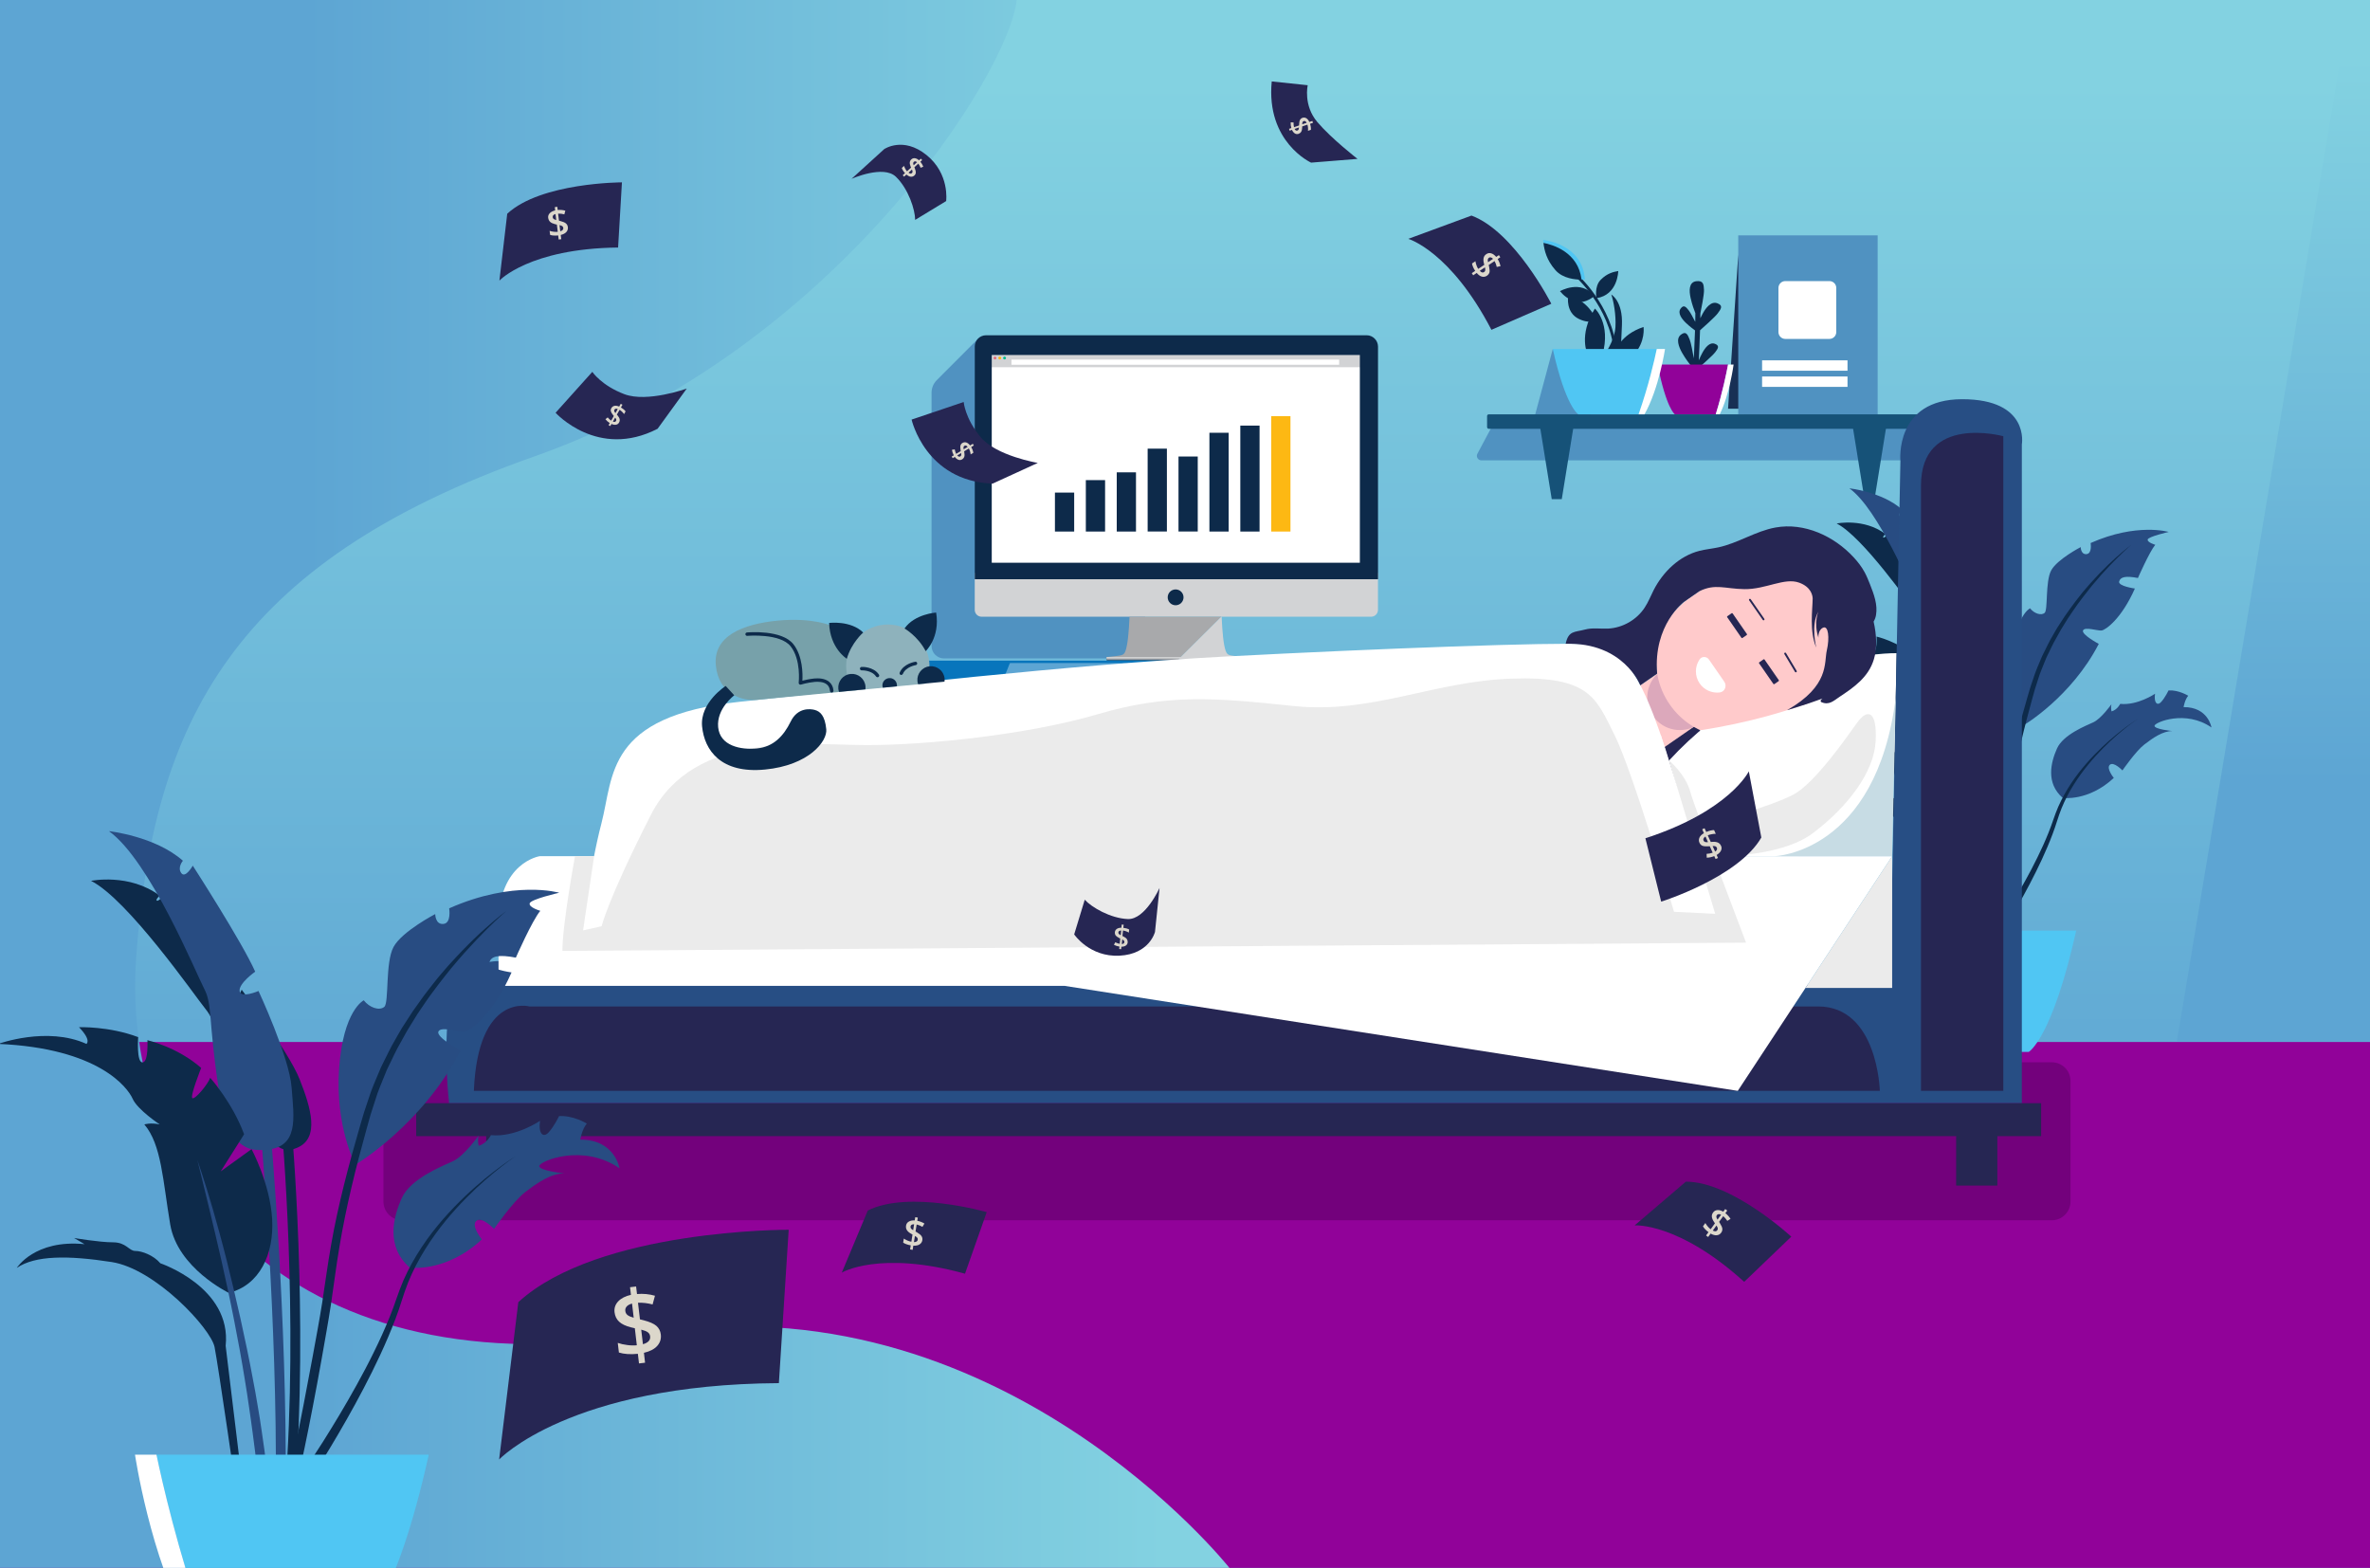 <?xml version="1.0" encoding="iso-8859-1"?>
<!-- Generator: Adobe Illustrator 26.0.3, SVG Export Plug-In . SVG Version: 6.00 Build 0)  -->
<!DOCTYPE svg PUBLIC "-//W3C//DTD SVG 1.1//EN" "http://www.w3.org/Graphics/SVG/1.1/DTD/svg11.dtd">
<svg version="1.1" xmlns:x="http://ns.adobe.com/Extensibility/1.0/" xmlns:i="http://ns.adobe.com/AdobeIllustrator/10.0/" xmlns:graph="http://ns.adobe.com/Graphs/1.0/"
	 xmlns="http://www.w3.org/2000/svg" xmlns:xlink="http://www.w3.org/1999/xlink" x="0px" y="0px" viewBox="0 0 5000 3307.7"
	 style="enable-background:new 0 0 5000 3307.7;" xml:space="preserve">
<rect x="0" y="0" width="5000" height="3307.7" fill="#808080" stroke="none"/>
<style type="text/css">
	.st0{fill:url(#SVGID_1_);}
	.st1{fill:#910299;}
	.st2{fill:url(#SVGID_00000161616747819849904490000001073719267802507197_);}
	.st3{fill:#5092C1;}
	.st4{fill:#FFFFFF;}
	.st5{fill:#D2D3D5;}
	.st6{fill:#E0707E;}
	.st7{fill:#FDB813;}
	.st8{fill:#03BC8F;}
	.st9{fill:#0D2A4A;}
	.st10{fill:#A8A9AB;}
	.st11{fill:#5DA5D3;}
	.st12{fill:#0875BC;}
	.st13{fill:#183055;}
	.st14{fill:#50C6F3;}
	.st15{fill:#165278;}
	.st16{fill:url(#SVGID_00000024680174820735946080000015880738573807156381_);}
	.st17{fill:#284C82;}
	.st18{clip-path:url(#SVGID_00000134964443030274745180000006001133520030804395_);}
	.st19{fill:#FFCACB;}
	.st20{fill:#262653;}
	.st21{fill:#DCA8BB;}
	.st22{fill:#73017C;}
	.st23{fill:#ECB47E;}
	.st24{fill:#274E84;}
	.st25{fill:#EBEBEB;}
	.st26{fill:#C7DCE4;}
	.st27{fill:#77A1AA;}
	.st28{fill:#8EB2BC;}
	.st29{fill:#DCD7CB;}
</style>
<g id="Background">
	<linearGradient id="SVGID_1_" gradientUnits="userSpaceOnUse" x1="2498.226" y1="3307.677" x2="2498.226" y2="-9.094947e-13">
		<stop  offset="0.249" style="stop-color:#5DA5D3"/>
		<stop  offset="0.948" style="stop-color:#83D2E1"/>
	</linearGradient>
	<rect x="-3.5" class="st0" width="5003.5" height="3307.7"/>
</g>
<g id="soft_shapes">
	<rect x="-3.5" y="2198.2" class="st1" width="5003.5" height="1109.5"/>
	
		<linearGradient id="SVGID_00000010272898079268947470000017606389550974337466_" gradientUnits="userSpaceOnUse" x1="-3.547" y1="1653.839" x2="2593.746" y2="1653.839">
		<stop  offset="0.249" style="stop-color:#5DA5D3"/>
		<stop  offset="0.948" style="stop-color:#83D2E1"/>
	</linearGradient>
	<path style="fill:url(#SVGID_00000010272898079268947470000017606389550974337466_);" d="M2593.7,3307.7
		c0,0-488-616.4-1224.8-493.2c-736.8,123.2-1117.7-308-1081.4-798.2s203.2-829.2,839.1-1053.1S2129.8,151,2144.9,0H-3.5v3307.7
		H2593.7z"/>
</g>
<g id="Room">
	<g>
		<path class="st3" d="M2066.4,711.7l-90.1,90.3c-7,7-11,16.5-11,26.5v534.3c0,14.5,11.8,26.3,26.3,26.3H2416V730.9L2066.4,711.7z"
			/>
		<rect x="2077.7" y="733.2" class="st4" width="810.3" height="467.5"/>
		<g>
			<rect x="2085.2" y="742.5" class="st5" width="789.7" height="32.2"/>
			<g>
				<circle class="st6" cx="2099.1" cy="755.3" r="3"/>
				<circle class="st7" cx="2109.2" cy="755.3" r="3"/>
				<circle class="st8" cx="2119.3" cy="755.3" r="3"/>
			</g>
			<rect x="2133.9" y="758.6" class="st4" width="691.3" height="10.9"/>
		</g>
		<g>
			<path class="st5" d="M2892.6,1301.1h-821.7c-8,0-14.5-6.5-14.5-14.5v-78h850.7v78C2907.1,1294.6,2900.6,1301.1,2892.6,1301.1z"/>
			<rect x="2334.7" y="1390.2" class="st9" width="291" height="3"/>
			<path class="st10" d="M2474.6,1301.1H2383c0,0-1.5,40.5-5.6,60.7c-4.1,20.2-6.7,20.2-21.4,22.1s-21.4,2.2-21.4,2.2v5.6h139.9
				h10.8l91.3-90.7H2474.6z"/>
			<path class="st5" d="M2625.7,1386.1c0,0-6.7-0.4-21.4-2.2c-14.6-1.9-17.2-1.9-21.4-22.1c-4.1-20.2-5.6-60.7-5.6-60.7h-0.7
				l-91.3,90.7h140.3V1386.1z"/>
			<rect x="2334.7" y="1386.1" class="st5" width="276.5" height="3"/>
			<path class="st9" d="M2883.3,707.3h-803c-13.2,0-23.8,10.7-23.8,23.8V1222h850.7V731.2C2907.1,718,2896.4,707.3,2883.3,707.3z
				 M2868.9,1187.2h-776.6V748.9h776.6V1187.2z"/>
			<circle class="st9" cx="2480.2" cy="1260.2" r="16.7"/>
		</g>
	</g>
	<g>
		<g>
			<path class="st11" d="M3009.3,1396.3h-877.7c-18.9,50.7-67.3,155-167.8,241.2c-138.4,118.6-187.8,186.2-106.2,456.3h1151.7
				c72.8,0,131.8-59,131.8-131.8v-433.8C3141.1,1455.3,3082.1,1396.3,3009.3,1396.3z"/>
		</g>
		<g>
			<path class="st12" d="M1963.9,1637.5c100.5-86.2,148.9-190.5,167.8-241.2h-309c-72.8,0-131.8,59-131.8,131.8V1962
				c0,72.8,59,131.8,131.8,131.8h34.9C1776.1,1823.7,1825.5,1756.1,1963.9,1637.5z"/>
		</g>
		<g>
			<path class="st12" d="M2999.8,2096.3H1832.2c-79.3,0-143.9-64.5-143.9-143.9v-414.7c0-79.3,64.5-143.9,143.9-143.9h1167.5
				c79.3,0,143.9,64.5,143.9,143.9v414.7C3143.6,2031.7,3079.1,2096.3,2999.8,2096.3z M1832.2,1398.8
				c-76.6,0-138.9,62.3-138.9,138.9v414.7c0,76.6,62.3,138.9,138.9,138.9h1167.5c76.6,0,138.9-62.3,138.9-138.9v-414.7
				c0-76.6-62.3-138.9-138.9-138.9H1832.2z"/>
		</g>
	</g>
	<g>
		<polygon class="st13" points="3667.2,537.6 3645.7,862.2 3683.1,862.2 		"/>
		<polygon class="st3" points="3667.2,874.1 3667.2,496.5 3961.3,496.5 3961.3,879.4 		"/>
		<path class="st9" d="M3617.9,725.3c-11.1-4.2-20.5,8.2-26.4,19c-3.3,6-5.8,11.6-7.6,16c0.8-16,2-40.8,2.7-63.5
			c6.5-5.7,31.8-28.2,37.3-35.7c6.3-8.6,12.5-16.3-0.8-21.3c-13.3-5-24.5,9.8-31.4,22.7c-1.7,3.1-3.1,6-4.5,8.9
			c0.1-3.7,0.1-7.2,0.1-10.4c1.6-7.6,8.2-40.2,7.6-49.5c-0.6-10.6-0.7-20.3-16.5-18.2c-15.7,2.1-15,20.4-11.8,35
			c3.2,14.6,7.7,26.2,9.8,31.6c0.1,0.2,0.2,0.4,0.3,0.6c0,5.3,0,11.5-0.2,18.5c-4.8-9.4-10.6-20.1-13.5-23.8
			c-5.6-7-10.5-13.7-17.4-4.1c-6.9,9.6,2.6,22,11.5,30.4c7.7,7.3,14.8,12.6,18.9,15.6c-0.7,20.7-1.7,43.2-2.5,59
			c-2.4-13.4-6.1-33.1-8.7-39.5c-4-9.9-7.3-19.2-18.5-10.6c-11.3,8.6-4.6,25.9,2.6,38.6c7.3,12.7,14.6,22,17.9,26.3
			c1.6,2.1,3.9,2.9,5.8,2.6c-0.1,1.9-0.2,2.9-0.2,3c-0.2,2.9,2.1,5.4,5,5.6c0.1,0,0.2,0,0.3,0c2.8,0,5.1-2.2,5.3-5
			c0-0.3,0.1-1,0.1-2.1c0.8,0.2,1.8,0,2.7-0.8c0,0,27.3-23.8,32.7-31S3629,729.4,3617.9,725.3z"/>
		<path class="st1" d="M3497,769c18.6,93.6,36.5,105.1,36.5,105.1h86.2c14.5-46.8,22.8-87.8,26-105.1H3497z"/>
		<path class="st4" d="M3645.7,769c-3.2,17.3-11.5,58.3-26,105.1h8.4c21-41.8,29.3-105.1,29.3-105.1H3645.7z"/>
		<path class="st9" d="M3408.1,741.5c0,0,9.1-35,59.3-51.7c0,0,4.6,31.2-20.5,58.5h-38.8V741.5z"/>
		<path class="st9" d="M3349.6,748.3c0,0-20.5-41,15.2-97.3c0,0,34.2,31.2,16,97.3H3349.6z"/>
		<path class="st9" d="M3390.6,739.2c0,0,16-24.3,17.5-49.4s-3.8-54-8.7-68.4c0,0,24.7,13.7,22.4,64.6c-2.3,50.9-2.3,50.9-2.3,50.9
			L3390.6,739.2z"/>
		<g>
			<path class="st9" d="M3408.1,744.5c-1.5,0-2.9-1.2-3-2.7c-9.6-96.5-82.6-159.2-83.3-159.9c-1.3-1.1-1.4-3-0.4-4.3
				c1.1-1.3,3-1.4,4.3-0.4c0.8,0.6,75.5,65,85.4,163.9c0.2,1.7-1.1,3.2-2.7,3.3C3408.3,744.5,3408.2,744.5,3408.1,744.5z"/>
		</g>
		<g>
			<path class="st14" d="M3336.6,589.9c4.4,0,7.1-0.3,7.1-0.3c-5.3-76.1-88.2-83.5-88.2-83.5c0.2,2,0.4,4.2,0.7,6.4
				C3275.9,516.2,3329.7,531.8,3336.6,589.9z"/>
			<path class="st9" d="M3336.6,589.9c-6.9-58.1-60.6-73.7-80.4-77.5c1.9,15.9,6.5,36.1,25.2,57.4
				C3297.1,587.9,3323.9,590,3336.6,589.9z"/>
		</g>
		<path class="st9" d="M3414,571.8c0,0-0.4,50.4-46,57.3c0,0-4.8-24.6,8.8-38.6S3404,573.5,3414,571.8z"/>
		<path class="st9" d="M3291.1,614.3c0,0,43.5-25.5,72.8,10c0,0-18.6,16.8-37.6,12.3C3307.2,632.1,3297.7,622,3291.1,614.3z"/>
		<path class="st9" d="M3366.2,671.3c0,0-18-41.2-57.9-45.5c0,0-5.5,33.9,23,47.2C3359.8,686.3,3366.2,671.3,3366.2,671.3z"/>
		<polygon class="st3" points="3275.9,736.3 3237,881.2 3361.6,889.4 3313,777 		"/>
		<path class="st3" d="M3153.1,889.4l-36.2,67.8c-3.4,6.3,1.2,14,8.4,14h913.2c3.1,0,6-1.5,7.8-4.1l54.1-77.7H3153.1z"/>
		<path class="st15" d="M4096.8,904.6h-955.9c-2,0-3.6-1.6-3.6-3.6v-23.3c0-2,1.6-3.6,3.6-3.6h955.9c2,0,3.6,1.6,3.6,3.6V901
			C4100.4,903,4098.8,904.6,4096.8,904.6z"/>
		<polygon class="st15" points="3247.2,889.4 3273.7,1053 3294.9,1053 3321.4,889.4 		"/>
		<polygon class="st15" points="3907,889.4 3933.5,1053 3954.7,1053 3981.2,889.4 		"/>
		<path class="st14" d="M3275.9,736.3c27.4,122.8,53.9,137.8,53.9,137.8H3457c21.3-61.3,33.6-115.1,38.3-137.8H3275.9z"/>
		<path class="st4" d="M3495.3,736.3c-4.7,22.7-17,76.5-38.3,137.8h12.4c30.9-54.8,43.3-137.8,43.3-137.8H3495.3z"/>
		<path class="st4" d="M3859.6,715h-93.2c-7.9,0-14.4-6.5-14.4-14.4v-93.2c0-7.9,6.5-14.4,14.4-14.4h93.2c7.9,0,14.4,6.5,14.4,14.4
			v93.2C3874,708.5,3867.5,715,3859.6,715z"/>
		<rect x="3717.5" y="760.2" class="st4" width="180.2" height="21.9"/>
		<rect x="3717.5" y="794.3" class="st4" width="180.2" height="21.9"/>
	</g>
	
		<linearGradient id="SVGID_00000116947675255201916280000016979949331074302386_" gradientUnits="userSpaceOnUse" x1="4796.269" y1="2197.411" x2="4796.269" y2="8.265">
		<stop  offset="0.249" style="stop-color:#5DA5D3"/>
		<stop  offset="0.948" style="stop-color:#83D2E1"/>
	</linearGradient>
	<polygon style="fill:url(#SVGID_00000116947675255201916280000016979949331074302386_);" points="4956.9,8.3 4592.5,2197.4 
		5000,2197.4 5000,8.3 	"/>
	<g>
		<g>
			<g>
				<path class="st9" d="M4179.6,2019.5l-14.7-1.2c20.8-261.5-4.9-545.8-5.1-548.6l14.7-1.4
					C4174.7,1471.2,4200.6,1756.7,4179.6,2019.5z"/>
			</g>
			<g>
				<path class="st9" d="M4182.9,1504c-14.9,6.1-35.9,13.4-76.8-75.3c-40.9-88.7-44.6-113.4-60.3-132.8
					c-15.7-19.4-115.6-163.4-171-191.5c0,0,57.5-11.8,102.7,22.1c0,0-7,6.6-3.9,7.6c1.9,0.6,6.4-4.1,6.4-4.1s81.6,86.6,108.9,124.1
					c0,0-11,22-6.5,32.7c4.5,10.7,17.9-19.6,17.9-19.6s69.9,91.7,86.7,134C4203.6,1443.8,4217.6,1489.8,4182.9,1504z"/>
			</g>
			<g>
				<path class="st17" d="M4351.6,1683.3c0,0,53.9,8.1,107.9-42.1c0,0-16.5-20.2-8.4-27.7c8.2-7.5,26.6,11.9,26.6,11.9
					s28.1-40.8,46.2-54.7s39-28.6,59.3-28.4c0,0-38.5-3.8-37.8-11.2c0.7-7.3,65.5-34.3,120.1,3.6c0,0-6.8-43.3-58.8-42.9
					c0,0,2.5-15.5,9.8-24c0,0-20.1-12.5-41.5-11.2c0,0-7,14.7-15.4,24.1c-8.3,9.4-16,2.1-13.1-17.1c0,0-36.8,25.1-73.5,21.4
					c0,0-5.9,12.4-18.2,15.8c0,0-2.1-6.7-0.4-14.9c0,0-21.5,30.3-38,37.9c-16.5,7.6-63.7,26.1-76.8,55.4
					C4326.6,1608.5,4315.8,1651.9,4351.6,1683.3z"/>
			</g>
			<g>
				<path class="st9" d="M4510.4,1516.4c0,0-8.3,5.1-22,15.1c-13.7,10-32.9,25.1-54.1,45.2c-21.1,20.1-44.5,45.3-64.8,75.9
					c-10.1,15.3-19.5,31.9-27.3,49.6c-7.8,17.8-13,36.6-20.4,54.4c-7.1,17.8-15.1,35.4-23.5,52.4c-8.3,17.1-17.1,33.6-25.9,49.5
					c-17.5,31.7-35.1,60.7-50.6,85.2c-15.5,24.5-29,44.6-38.5,58.6c-9.6,13.9-15.1,21.8-15.1,21.8l13.1,9.2c0,0,5.4-8.1,14.8-22.4
					c9.3-14.3,22.4-34.8,37.5-59.9c15-25,32.1-54.6,49-87c16.9-32.4,33.9-67.5,47.7-104.3c7.1-18.2,11.9-37.1,19-54.5
					c7.1-17.5,15.8-34,25.4-49.3c19.1-30.7,41.4-56.4,61.7-77.1c20.4-20.7,39.1-36.2,52.4-46.7
					C4502.3,1521.7,4510.4,1516.4,4510.4,1516.4z"/>
			</g>
			<g>
				<path class="st17" d="M4270.4,1529.3c0,0,99.6-59,157.4-170.9c0,0-36.9-19.7-33.2-28.3c3.7-8.6,30.7,1.2,39.3,0
					c8.6-1.2,41.8-24.6,70.1-88.5c0,0-35.7-4.9-33.2-14.8s14.1-12.3,39.6-7.4c0,0,24.3-55.3,36.6-70.1c0,0-17.2-4.9-16-11.1
					c1.2-6.1,44.3-16,44.3-16s-67.6-19.7-164.7,23.4c0,0,3.7,22.1-8.6,23.4c-12.3,1.2-12.3-14.8-12.3-14.8s-49.7,25.8-62.3,49.2
					c-12.7,23.4-6.5,83.6-13.9,89.7s-22.1,1.2-30.7-9.8c0,0-30.7,14.8-36.9,102C4239.7,1472.7,4270.4,1529.3,4270.4,1529.3z"/>
			</g>
			<g>
				<path class="st9" d="M4496.5,1149.4c0,0-12.4,8.9-32.2,26.7c-10,8.8-21.6,20-34.6,33.3c-6.4,6.7-13.1,14-20.1,21.7
					c-6.7,8-14.2,16-21.1,25.1c-7,9-14.5,18.3-21.6,28.5c-3.6,5-7.3,10.1-10.9,15.4c-3.5,5.4-7,10.8-10.6,16.3
					c-7.4,10.8-13.6,22.9-20.6,34.8c-3.3,6-6.2,12.4-9.4,18.7c-3,6.4-6.6,12.6-9.2,19.3c-5.5,13.3-11.6,26.6-16,40.7
					c-2.3,7-4.8,14-7.1,21.2c-2.1,7.1-4.2,14.2-6.3,21.4c-8.3,28.7-16.5,58.1-23.8,87.7c-7.3,29.6-14,59.4-19.1,89
					c-5.3,29.6-9,58.9-13.4,86.8c-4.4,27.9-9.6,55-14.3,80.6c-4.8,25.6-9.4,49.8-13.6,72.2c-8.6,44.7-16.4,81.7-22.3,107.5
					c-5.9,25.8-10.1,40.1-10.1,40.1l13.6,3.9c0,0,4.3-14.8,10.3-40.8c6-26,13.8-63.2,22.4-108c4.3-22.4,8.8-46.7,13.4-72.4
					c4.5-25.8,9.5-52.7,13.8-81.1c4.2-28.3,7.8-57.4,12.8-86.7c4.9-29.3,11-58.9,18-88.4c6.9-29.5,14.7-58.7,22.6-87.5
					c2-7.2,4-14.4,6-21.5c2.1-7,4.5-13.9,6.7-20.8c4.1-13.9,10-27,15.2-40.1c2.4-6.6,5.9-12.7,8.8-19c3.1-6.2,5.8-12.5,9.1-18.5
					c3.3-5.9,6.5-11.8,9.8-17.6c3.1-5.9,6.4-11.5,9.9-17c3.4-5.5,6.8-11,10.1-16.3c3.4-5.3,7-10.3,10.4-15.4
					c6.7-10.2,13.9-19.5,20.7-28.6c6.8-9.1,13.8-17.4,20.1-25.6c6.7-7.9,13-15.4,19.1-22.3c12.4-13.7,23.4-25.4,32.8-34.7
					c9.3-9.4,17.1-16.4,22.3-21.3C4493.6,1151.9,4496.5,1149.4,4496.5,1149.4z"/>
			</g>
			<g>
				<path class="st17" d="M4133.9,1507.2c-22.6,1.1-54.1,1.2-68.8-95.9c-14.8-97.1-8.6-121.7-20.9-145.1s-81.1-191.8-142.6-236
					c0,0,68.8,7.4,110.6,44.3c0,0-8.6,9.8-2.5,18.4c6.1,8.6,17.2-11.1,17.2-11.1s73.8,114.3,93.4,158.6c0,0-24.6,17.3-23.4,29
					c1.2,11.6,28.3,0,28.3,0s46.1,98.9,49.5,144.4C4178.2,1459.2,4186.8,1504.7,4133.9,1507.2z"/>
			</g>
			<g>
				<path class="st17" d="M4165.9,2013.7l-14.7-0.1c2.4-248.8-21.9-526.3-22.1-529.1l14.7-1.3
					C4144,1485.9,4168.3,1764.2,4165.9,2013.7z"/>
			</g>
			<g>
				<path class="st9" d="M4080.8,1721.1c0,0-76.5-36.9-87.6-102.3c-11.1-65.5-12.9-119.6-38.7-149.7c0,0,9.2-3.1,23,0
					c0,0-33.2-21.8-40.6-38.4c-7.4-16.6-50.7-75.6-201-82.1c0,0,72.8-26.7,131.8,0c0,0,8.3-4.8-11.1-25c0,0,44.3-1.8,88.5,14.8
					c0,0-2.8,37.8,6.5,37.8c9.2,0,7.4-33.2,7.4-33.2s44.8,10.1,80.5,41.5c0,0-16.9,42.4-13.2,45.2s23-20.3,26.7-30.4
					c0,0,33.2,37.2,50.7,84.5l-35,55.6l46.1-33.4c0,0,27.6,51.3,30.8,104.2S4126.9,1710,4080.8,1721.1z"/>
			</g>
			<g>
				<path class="st17" d="M4033.8,1522.3c0,0,7.6,29.9,18.3,74.7c5.6,22.4,11.4,48.7,18,76.7c6.3,28.1,12.8,58.2,18.7,88.3
					c5.9,30.2,11.5,60.4,16,88.8c2.4,14.2,4.5,27.9,6.3,41c1.8,13.1,3.8,25.4,5.2,36.8c1.5,11.4,2.8,21.9,4,31.1
					c1,9.3,1.8,17.4,2.6,24.1c1.4,13.3,2.2,21,2.2,21l14.7-1.4c0,0-0.9-7.7-2.5-21.1c-0.8-6.7-1.8-14.9-2.9-24.2
					c-1.3-9.3-2.8-19.8-4.4-31.3c-1.5-11.5-3.7-23.8-5.9-36.9c-2.1-13.1-4.6-26.8-7.4-41.1c-5.2-28.4-11.6-58.6-18.2-88.7
					c-6.6-30.1-13.9-60.1-20.9-88.1c-3.6-14-6.9-27.5-10.6-40.3c-3.6-12.7-6.9-24.8-10.1-35.9
					C4044.1,1551.3,4033.8,1522.3,4033.8,1522.3z"/>
			</g>
			<g>
				<path class="st9" d="M4093.7,2028.7c0,0-28.6-198.8-34.1-226.5s-88.5-117.1-154-127.2c-65.5-10.1-114.3-10.1-142,8.8
					c0,0,26.7-42.9,101.4-35.5l-15.7-9.2c0,0,37.8,6.5,58.1,6.5s23.7,12.9,33.5,12.9c9.8,0,27.3,6.5,37.5,18.4
					c0,0,107,36,97.7,123.5l27.7,228.3H4093.7z"/>
			</g>
		</g>
		<g>
			<g>
				<path class="st14" d="M4380.2,1963.3c-50.9,228-100.1,255.9-100.1,255.9h-236.3c-39.6-113.9-62.4-213.8-71.2-255.9H4380.2z"/>
			</g>
			<g>
				<path class="st4" d="M3972.6,1963.3c8.8,42.1,31.6,142,71.2,255.9h-23c-57.4-101.7-80.4-255.9-80.4-255.9H3972.6z"/>
			</g>
		</g>
	</g>
</g>
<g id="Bed">
	<g>
		<defs>
			<rect id="SVGID_00000062896608309419041160000008653277052684272053_" x="-3.5" width="5003.5" height="3307.7"/>
		</defs>
		<clipPath id="SVGID_00000050629196278116417190000017573113198989353616_">
			<use xlink:href="#SVGID_00000062896608309419041160000008653277052684272053_"  style="overflow:visible;"/>
		</clipPath>
		<g style="clip-path:url(#SVGID_00000050629196278116417190000017573113198989353616_);">
			<g>
				<path class="st19" d="M3494,1682.9c0,0-18.7-80.3,12.5-101.9l98.5-68.1c17.9-12.4,22.4-37,10-54.9l-33.3-48.1
					c-12.4-17.9-37-22.4-54.9-10l-98.5,68.1c-31.2,21.6-100.3,148-100.3,148"/>
			</g>
			<g>
				<path class="st20" d="M3887.6,1413.1c-23.6,39.4-63.2,67.1-88.1,105.7c-7.8,12.2-14.1,25.3-22.4,37.1
					c-27,38.8-73.7,60.8-120.7,66c-14.7,1.6-29.6,1.8-44.1,5c-32,7.2-60.1,30.2-73.4,60.2c-7.2,16.3-10.4,34.7-20.9,49.2
					c-14,19.4-39.1,43.9-82.1,37c13.9-101.2,42.4-174,42.4-174l95.1-65.9c156.4-92.7,34.2-115.6,34.2-115.6l162.3,54.7
					c-0.6-16.4-7.6-31.7-13.7-46.9L3887.6,1413.1z"/>
			</g>
			<g>
				<path class="st21" d="M3487.4,1510.6L3487.4,1510.6c21.6,31.2,64.4,39,95.6,17.4l130.9-90.6l-78.2-113l-130.9,90.6
					C3473.6,1436.5,3465.8,1479.4,3487.4,1510.6"/>
			</g>
			<g>
				<path class="st4" d="M1229.8,1962.6c0,0,13-125.9,39.1-225.8c26.1-99.9,8.7-225.8,291-256.2c282.3-30.4,694.9-78.2,1024.9-95.5
					s694.9-30.4,760-26.1c65.1,4.3,109.2,21.1,182.4,264.9c73.2,243.8,136.4,315.4,136.4,315.4l-410-24.5H1546.9L1229.8,1962.6z"/>
			</g>
			<path class="st22" d="M4328.8,2574.4H848.4c-21.7,0-39.4-17.7-39.4-39.4v-254.5c0-21.7,17.7-39.4,39.4-39.4h3480.4
				c21.7,0,39.4,17.7,39.4,39.4V2535C4368.1,2556.6,4350.4,2574.4,4328.8,2574.4z"/>
			<g>
				<path class="st4" d="M4001.3,1378c0,0-266.2-6.5-480.1,226.4l57.7,201.9h215.3l148.2-67.1l54.8-154.3L4001.3,1378z"/>
			</g>
			<g>
				<path class="st23" d="M3815.5,1442.1c-16.7,11.6-20.9,34.6-9.3,51.3c11.6,16.7,34.6,20.9,51.3,9.3c16.7-11.6,20.9-34.6,9.3-51.3
					C3855.2,1434.7,3832.2,1430.5,3815.5,1442.1"/>
			</g>
			<g>
				<path class="st19" d="M3522.6,1486.2L3522.6,1486.2c50.6,73.1,150.9,91.4,224,40.8l109.9-76c43.6-30.2,54.5-90,24.3-133.7
					l-73.9-106.8c-30.2-43.6-90-54.5-133.6-24.3l-109.9,76C3490.3,1312.8,3472,1413.1,3522.6,1486.2"/>
			</g>
			<g>
				<path class="st4" d="M3605.3,1391.3c-4.8-6.9-15.1-7-19.8,0c-10,14.9-10.5,35,0.3,50.6c9.8,14.1,26.3,20.9,42.2,19
					c10.7-1.3,15.9-13.7,9.8-22.6L3605.3,1391.3z"/>
			</g>
			<g>
				<path class="st20" d="M3674,1345.6l-30.2-43.6c-0.4-0.6-0.3-1.5,0.4-2l9.1-6.3c0.6-0.4,1.5-0.3,2,0.4l30.2,43.6
					c0.4,0.6,0.3,1.5-0.4,2l-9.1,6.3C3675.3,1346.4,3674.4,1346.2,3674,1345.6z"/>
			</g>
			<g>
				<path class="st20" d="M3741.3,1442.9l-30.2-43.6c-0.4-0.6-0.3-1.5,0.4-2l9.1-6.3c0.6-0.4,1.5-0.3,2,0.4l30.2,43.6
					c0.4,0.6,0.3,1.5-0.4,2l-9.1,6.3C3742.7,1443.7,3741.8,1443.6,3741.3,1442.9z"/>
			</g>
			<g>
				<path class="st24" d="M1056.1,2027.8c0,0-95.5-7.4-108.6,94c-13,101.4,0,205.7,0,205.7h3318V937.7c0,0,17.4-95.5-125.9-95.5
					c-143.3,0-130.3,130.3-130.3,130.3l-21.7,1107.4L1056.1,2027.8z"/>
			</g>
			<g>
				<path class="st20" d="M999.7,2301.4h2966.2c0,0-4.3-178.1-130.3-178.1c-125.9,0-2718.6,0-2718.6,0S1008.4,2092.9,999.7,2301.4z"
					/>
			</g>
			<g>
				<path class="st20" d="M4226.4,920.3c0,0-173.7-47.8-173.7,104.2s0,1276.8,0,1276.8h173.7V920.3z"/>
			</g>
			<g>
				<path class="st4" d="M1051.8,2079.9h1194.3l1420.1,221.5l325.7-495.1h-373.5H1238.5h-99.9c0,0-86.9,13-86.9,143.3
					S1051.8,2079.9,1051.8,2079.9z"/>
			</g>
			<g>
				<polygon class="st25" points="3991.9,1806.3 3991.9,2084.2 3809.1,2084.2 				"/>
			</g>
			<g>
				<g>
					<rect x="878.1" y="2327.4" class="st20" width="3428.1" height="69.5"/>
				</g>
				<g>
					<rect x="1025.7" y="2362.2" class="st20" width="86.9" height="139"/>
				</g>
				<g>
					<rect x="4126.9" y="2362.2" class="st20" width="86.9" height="139"/>
				</g>
			</g>
			<g>
				<path class="st25" d="M3918.1,1524.5c-21.1,29.4-89.6,128.5-135.2,152.2c-45.6,23.7-155.2,55.5-196.5,62.4l18.9,67.1
					c0,0,146.6,6.5,219.9-48.9s128.7-128.7,131.9-193.8C3960.4,1498.5,3939.6,1494.7,3918.1,1524.5z"/>
			</g>
			<g>
				<path class="st26" d="M3743.8,1806.3c0,0,215-6.4,255.7-335.4l-7.6,335.4H3743.8z"/>
			</g>
			<g>
				<polygon class="st4" points="3503.5,1549.7 3596.3,1854.1 3535.9,1854.1 3450.1,1607.3 				"/>
			</g>
			<g>
				<path class="st4" d="M3926.2,1435.6c0,0-132.7,73.8-339.2,105c0,0-17,50.1-6.9,63s112,17.3,159.3,0
					c47.2-17.3,102.6-50,119.7-63.3C3876.2,1526.8,3926.2,1435.6,3926.2,1435.6z"/>
			</g>
			<g>
				<path class="st25" d="M1253.4,1806.3h-40.3c0,0-26.6,143.3-26.6,199.8l2497.2-17.4c0,0-109.7-287.6-117.3-317
					c-9.6-37.3-45-67.3-45-67.3l6,19.5l91.2,304l-86.9-4.3c0,0-86.9-296-125.9-373.8s-52.1-123.7-217.1-118.1
					c-165,5.6-295.3,75.1-460.3,57.7c-165-17.4-264.9-26.1-412.6,17.4c-147.7,43.4-360.5,65.1-486.4,65.1s-364.8-32.1-456,146.8
					c-91.2,178.9-104.2,235.4-104.2,235.4l-39.1,8.7L1253.4,1806.3z"/>
			</g>
			<g>
				<path class="st20" d="M3720.6,1308.7c-0.6,0-1.3-0.3-1.7-0.9l-28.7-41.3c-0.6-0.9-0.4-2.2,0.5-2.8c0.9-0.6,2.2-0.4,2.8,0.5
					l28.7,41.3c0.6,0.9,0.4,2.2-0.5,2.8C3721.4,1308.6,3721,1308.7,3720.6,1308.7z"/>
			</g>
			<g>
				<path class="st20" d="M3788.6,1418.4c-0.7,0-1.4-0.4-1.7-1l-22.4-37.5c-0.6-1-0.3-2.2,0.7-2.8c1-0.6,2.2-0.3,2.8,0.7l22.4,37.5
					c0.6,1,0.3,2.2-0.7,2.8C3789.4,1418.3,3789,1418.4,3788.6,1418.4z"/>
			</g>
			<path class="st20" d="M3957.8,1297.8c3.9-22-4.4-44.1-12.6-64.9c-3.4-8.6-6.9-17.3-11.3-25.5c-6.2-11.5-14.3-22-23.2-31.6
				c-41.6-45.2-104.6-73.9-165-62.9c-42,7.6-78.9,33-120.7,41.9c-13.1,2.8-26.6,4-39.6,7.3c-42.5,10.8-77,44.2-96.9,83.3
				c-6.2,12.3-11.2,25.2-18.8,36.6c-16.7,25.5-45.9,42.3-76.4,44.1c-16.6,0.9-33.5-2.3-49.5,2.1c-21.5,5.8-34.8,1.8-40.7,30
				c122.7-3.5,157.4,87.6,157.4,87.6l35.6-24.7c-8.8-103.1,56.9-151.6,56.9-151.6l32.1-22.2c33.9-16.6,53.9-5,94.9-4.4
				c45.4,0.7,84.7-25.1,115.9-13.6c24.9,9.2,28,26.5,28.3,33.2c-0.2,24.2-7.3,68.8,7.6,103.7c0,0-12.4-47.8,4.6-76
				c0,0-10.7,21.8,0,55.3c0,0-1.7-15.8,9.6-21.2c11.4-5.4,14.2,21.2,8.1,47.6s6.1,74.8-83.9,126.4c0,0,37.9-11,74.8-24.6
				c-3.8,2.7-5.3,5.2-2.7,7.5c16.7,7.5,26.5-3.1,38.8-11.2c29.8-19.7,60.9-41.1,72.3-79.2c7-23.3,5.8-51.2-0.6-79.4
				C3955.3,1307.1,3957,1302.5,3957.8,1297.8z"/>
		</g>
		<g style="clip-path:url(#SVGID_00000050629196278116417190000017573113198989353616_);">
			<g>
				<g>
					<path class="st9" d="M621.9,3148.2l-20.7-1.7c29.4-368.6-6.9-769.4-7.2-773.4l20.7-1.9C615.1,2375.3,651.4,2777.8,621.9,3148.2
						z"/>
				</g>
				<g>
					<path class="st9" d="M626.5,2421.6c-21,8.6-50.7,18.9-108.3-106.2s-62.9-159.9-85-187.2c-22.1-27.3-163-230.4-241.1-269.9
						c0,0,81-16.6,144.7,31.2c0,0-9.9,9.3-5.5,10.7c2.7,0.9,9-5.7,9-5.7s115,122.1,153.5,175c0,0-15.5,31-9.1,46.1
						c6.4,15.1,25.2-27.6,25.2-27.6s98.5,129.2,122.2,188.9C655.7,2336.6,675.5,2401.4,626.5,2421.6z"/>
				</g>
				<g>
					<path class="st17" d="M864.4,2674.2c0,0,75.9,11.4,152.2-59.4c0,0-23.3-28.4-11.8-39c11.5-10.6,37.5,16.8,37.5,16.8
						s39.7-57.5,65.1-77.1c25.5-19.7,54.9-40.3,83.6-40c0,0-54.3-5.4-53.3-15.7c1-10.3,92.3-48.3,169.3,5c0,0-9.6-61-82.8-60.5
						c0,0,3.5-21.9,13.8-33.9c0,0-28.3-17.6-58.5-15.8c0,0-9.9,20.8-21.7,34c-11.8,13.2-22.5,3-18.5-24c0,0-51.8,35.4-103.6,30.2
						c0,0-8.3,17.5-25.7,22.3c0,0-3-9.4-0.5-21c0,0-30.4,42.7-53.6,53.5s-89.9,36.8-108.3,78.1
						C829.1,2568.8,813.9,2630,864.4,2674.2z"/>
				</g>
				<g>
					<path class="st9" d="M1088.3,2438.9c0,0-11.7,7.1-31.1,21.3c-19.3,14.2-46.4,35.3-76.2,63.7c-29.7,28.4-62.7,63.9-91.3,107.1
						c-14.3,21.6-27.5,45-38.5,70c-11,25.2-18.4,51.6-28.8,76.7c-10.1,25-21.3,49.9-33.2,73.9c-11.7,24.1-24.1,47.4-36.5,69.8
						c-24.7,44.7-49.5,85.6-71.3,120.2c-21.9,34.6-40.8,62.9-54.3,82.6c-13.6,19.5-21.3,30.7-21.3,30.7l18.5,12.9
						c0,0,7.6-11.5,20.9-31.6c13.1-20.2,31.6-49.1,52.8-84.4c21.2-35.3,45.2-77,69.1-122.6c23.9-45.7,47.7-95.2,67.3-147
						c10-25.7,16.8-52.4,26.7-76.9c10-24.6,22.3-47.9,35.7-69.5c26.9-43.3,58.3-79.6,87-108.7c28.8-29.1,55.1-51.1,73.9-65.8
						C1076.8,2446.4,1088.3,2438.9,1088.3,2438.9z"/>
				</g>
				<g>
					<path class="st17" d="M749.9,2457.1c0,0,140.4-83.2,221.8-240.9c0,0-52-27.7-46.8-39.9c5.2-12.1,43.3,1.7,55.5,0
						c12.1-1.7,58.9-34.7,98.8-124.8c0,0-50.3-6.9-46.8-20.8c3.5-13.9,19.9-17.3,55.9-10.4c0,0,34.2-78,51.6-98.8
						c0,0-24.3-6.9-22.5-15.6c1.7-8.7,62.4-22.5,62.4-22.5s-95.3-27.7-232.2,32.9c0,0,5.2,31.2-12.1,32.9
						c-17.3,1.7-17.3-20.8-17.3-20.8s-70,36.4-87.9,69.3s-9.2,117.8-19.6,126.5c-10.4,8.7-31.2,1.7-43.3-13.9
						c0,0-43.3,20.8-52,143.8S749.9,2457.1,749.9,2457.1z"/>
				</g>
				<g>
					<path class="st9" d="M1068.6,1921.6c0,0-17.4,12.5-45.3,37.6c-14.1,12.4-30.5,28.2-48.7,47c-9.1,9.4-18.4,19.7-28.4,30.5
						c-9.4,11.2-20,22.6-29.8,35.4c-9.9,12.7-20.5,25.8-30.4,40.1c-5,7.1-10.3,14.2-15.4,21.6c-4.9,7.5-9.9,15.2-14.9,23
						c-10.5,15.3-19.2,32.3-29,49.1c-4.7,8.5-8.8,17.5-13.3,26.3c-4.2,9-9.3,17.7-12.9,27.2c-7.7,18.7-16.4,37.4-22.5,57.4
						c-3.3,9.9-6.8,19.8-10,29.9c-2.9,10-5.9,20.1-8.9,30.2c-11.7,40.5-23.3,81.9-33.6,123.6c-10.3,41.7-19.7,83.7-26.9,125.4
						c-7.5,41.7-12.7,83-18.9,122.4c-6.2,39.3-13.6,77.6-20.1,113.7c-6.8,36.1-13.3,70.2-19.2,101.7c-12.1,63-23.1,115.2-31.5,151.5
						c-8.4,36.4-14.3,56.6-14.3,56.6l19.2,5.5c0,0,6.1-20.9,14.5-57.5c8.5-36.7,19.5-89.1,31.6-152.2c6.1-31.6,12.5-65.8,18.9-102
						c6.3-36.3,13.4-74.3,19.5-114.3c6-39.9,10.9-80.9,18-122.2c6.9-41.3,15.5-83.1,25.3-124.6c9.7-41.6,20.7-82.8,31.9-123.3
						c2.8-10.1,5.7-20.2,8.5-30.3c3-9.9,6.3-19.6,9.5-29.3c5.7-19.6,14-38.1,21.4-56.6c3.4-9.3,8.3-18,12.4-26.8
						c4.3-8.8,8.2-17.6,12.8-26.1c4.6-8.4,9.2-16.7,13.8-24.9c4.3-8.3,9.1-16.3,14-24c4.8-7.8,9.5-15.4,14.2-23
						c4.8-7.5,9.9-14.6,14.7-21.7c9.5-14.4,19.6-27.6,29.2-40.4c9.5-12.8,19.4-24.5,28.4-36c9.4-11.1,18.3-21.7,27-31.4
						c17.4-19.3,33-35.8,46.3-49c13.1-13.3,24.1-23.2,31.4-30C1064.5,1925,1068.6,1921.6,1068.6,1921.6z"/>
				</g>
				<g>
					<path class="st17" d="M557.5,2425.9c-31.9,1.5-76.3,1.7-97.1-135.2s-12.1-171.6-29.5-204.5c-17.3-32.9-114.4-270.4-201-332.7
						c0,0,97.1,10.4,156,62.4c0,0-12.1,13.9-3.5,26c8.7,12.1,24.3-15.6,24.3-15.6s104,161.2,131.7,223.6c0,0-34.7,24.4-32.9,40.8
						s39.9,0,39.9,0s65,139.4,69.8,203.5S632.1,2422.5,557.5,2425.9z"/>
				</g>
				<g>
					<path class="st17" d="M602.6,3140.1l-20.8-0.2c3.4-350.7-30.8-742-31.2-745.9l20.7-1.8C571.7,2396,606,2788.3,602.6,3140.1z"/>
				</g>
				<g>
					<path class="st9" d="M482.6,2727.5c0,0-107.9-52-123.5-144.3c-15.6-92.3-18.2-168.5-54.6-211c0,0,13-4.3,32.5,0
						c0,0-46.8-30.8-57.2-54.2s-71.5-106.6-283.4-115.7c0,0,102.7-37.7,185.9,0c0,0,11.7-6.8-15.6-35.2c0,0,62.4-2.5,124.8,20.9
						c0,0-3.9,53.3,9.1,53.3s10.4-46.8,10.4-46.8s63.1,14.3,113.4,58.5c0,0-23.8,59.8-18.6,63.7c5.2,3.9,32.5-28.6,37.7-42.9
						c0,0,46.8,52.4,71.5,119.1l-49.4,78.4l65.1-47c0,0,38.9,72.3,43.4,146.8C578.6,2645.7,547.6,2711.9,482.6,2727.5z"/>
				</g>
				<g>
					<path class="st17" d="M416.3,2447.3c0,0,10.7,42.1,25.8,105.4c7.9,31.6,16.1,68.6,25.4,108.2c8.9,39.6,18.1,82,26.4,124.5
						c8.4,42.5,16.2,85.1,22.6,125.2c3.3,20,6.4,39.4,8.9,57.8c2.6,18.4,5.3,35.8,7.3,51.9c2.1,16.1,4,30.8,5.7,43.9
						c1.4,13.1,2.6,24.5,3.6,33.9c2,18.8,3.1,29.5,3.1,29.5l20.7-2c0,0-1.3-10.8-3.5-29.8c-1.1-9.5-2.5-21-4.1-34.1
						c-1.9-13.1-4-28-6.3-44.1c-2.1-16.2-5.2-33.6-8.3-52c-3-18.5-6.5-37.9-10.4-57.9c-7.4-40.1-16.3-82.7-25.7-125.1
						c-9.4-42.4-19.6-84.7-29.4-124.2c-5.1-19.7-9.8-38.8-14.9-56.8c-5-18-9.8-35-14.2-50.7C430.8,2488.2,416.3,2447.3,416.3,2447.3
						z"/>
				</g>
				<g>
					<path class="st9" d="M500.8,3161.2c0,0-40.3-280.3-48.1-319.3c-7.8-39-124.8-165.1-217.1-179.4s-161.2-14.2-200.2,12.4
						c0,0,37.7-60.5,143-50.1l-22.1-13c0,0,53.3,9.1,81.9,9.1s33.5,18.2,47.3,18.2s38.5,9.1,52.8,26c0,0,150.8,50.7,137.8,174.2
						l39,321.9H500.8z"/>
				</g>
			</g>
			<g>
				<g>
					<path class="st14" d="M904.6,3068.9c-71.7,321.5-141.1,360.8-141.1,360.8H430.5c-55.9-160.6-88-301.4-100.4-360.8H904.6z"/>
				</g>
				<g>
					<path class="st4" d="M330.1,3068.9c12.4,59.4,44.5,200.2,100.4,360.8h-32.4c-81-143.4-113.3-360.8-113.3-360.8H330.1z"/>
				</g>
			</g>
		</g>
	</g>
</g>
<g id="cat">
	<g>
		<g>
			<path class="st27" d="M1755.8,1320.7c0,0-40.4-18.6-114.9-11.4c-74.6,7.2-136.7,32.8-130.7,94.4c6,61.7,56.5,75.7,87.1,72.8
				c30.5-3,215.5-20.8,215.5-20.8l-11.1-115.1L1755.8,1320.7z"/>
		</g>
		<g>
			<path class="st28" d="M1960.5,1396.9c-4.7-48.3-47.6-83.7-96-79c-48.3,4.7-83.7,47.6-79,96c1.6,16.1,7.4,30.7,16.2,42.9l151-14.6
				C1959.1,1428.4,1962.1,1412.9,1960.5,1396.9z"/>
		</g>
		<g>
			<path class="st9" d="M1851.4,1428.8c-1.2,0-2.4-0.5-3.2-1.6c-9.1-13.6-29.9-13-30.2-12.9c0,0,0,0,0,0l0,0c-2,0.1-3.7-1.5-3.8-3.5
				c-0.1-2,1.5-3.7,3.5-3.8c0.7-0.2,25.2-0.9,36.6,16.2c1.1,1.7,0.7,3.9-1,5C1852.7,1428.6,1852.1,1428.8,1851.4,1428.8z"/>
		</g>
		<g>
			<path class="st9" d="M1901.5,1424c-0.5,0-1-0.1-1.5-0.3c-1.9-0.8-2.7-2.9-1.9-4.7c7.9-19,31.8-22.7,32.8-22.9
				c1.9-0.5,3.8,1.1,4.1,3c0.3,2-1.1,3.8-3,4.1c-0.2,0-20.9,3.3-27.2,18.5C1904.1,1423.1,1902.8,1423.9,1901.5,1424z"/>
		</g>
		<g>
			<path class="st9" d="M1892.2,1444.4c-0.8-8.4-8.3-14.6-16.7-13.8c-8.4,0.8-14.6,8.3-13.8,16.7c0.1,1.2,0.4,2.4,0.8,3.5l29.6-2.9
				C1892.3,1446.8,1892.4,1445.6,1892.2,1444.4z"/>
		</g>
		<g>
			<path class="st9" d="M1825.9,1447.7c-1.5-15.8-15.6-27.4-31.4-25.9c-15.8,1.5-27.4,15.6-25.9,31.4c0.2,2.3,0.8,4.4,1.5,6.5
				l55.6-5.4C1826,1452.2,1826.1,1450,1825.9,1447.7z"/>
		</g>
		<g>
			<path class="st9" d="M1992.8,1431.5c-1.5-15.8-15.6-27.4-31.4-25.9c-15.8,1.5-27.4,15.6-25.9,31.4c0.2,2.3,0.8,4.4,1.5,6.5
				l55.6-5.4C1992.9,1436,1993,1433.8,1992.8,1431.5z"/>
		</g>
		<g>
			<path class="st9" d="M1786.5,1389.8c0,0-35.6-21.8-37.3-75.6c0,0,45.2-5.8,71.9,20.2C1821.2,1334.4,1796.5,1355.4,1786.5,1389.8z
				"/>
		</g>
		<g>
			<path class="st9" d="M1952.9,1373.7c0,0,30.8-28.3,22.1-81.4c0,0-45.5,2.9-66.7,33.6C1908.2,1325.9,1936.4,1341.9,1952.9,1373.7z
				"/>
		</g>
		<g>
			<path class="st9" d="M1754.8,1461c-1.9,0.1-3.6-1.3-3.7-3.3c-0.6-6-2.7-10.4-6.6-13.7c-7.4-6.1-19.3-6-25.8-5.4
				c-14.7,1.4-28.8,5.6-29,5.7c-1.2,0.3-2.4,0.1-3.4-0.7c-0.9-0.8-1.4-2-1.3-3.2c0.1-0.5,5.4-48.6-17-76.9
				c-22.2-28-90.9-22.1-91.5-22c-2,0.1-3.8-1.3-3.9-3.3c-0.2-2,1.3-3.7,3.3-3.9c3-0.3,73.3-6.3,97.9,24.7c19.9,25.2,19.8,63.1,19,77
				c5.6-1.4,15.2-3.6,25.3-4.6c9.2-0.8,22.2-0.4,31.1,7c5.4,4.4,8.5,10.7,9.2,18.6c0.2,2-1.3,3.8-3.3,4
				C1755,1461,1754.9,1461,1754.8,1461z"/>
		</g>
		<g>
			<path class="st9" d="M1549.1,1466.9c0,0-37.8,27.9-34,67.3c3.8,39.3,47.3,48.2,82,44.8c34.6-3.4,56.1-26.2,71-56.7
				c14.8-30.5,42.1-27,51-24.5c11,3.1,21.3,11.6,24.1,40.9c2.4,25.2-36.5,75.8-129.3,84.8c-92.8,9-127.8-40.4-132.7-90.9
				s49.8-85.4,49.8-85.4L1549.1,1466.9z"/>
		</g>
	</g>
</g>
<g id="Computer_screen">
	<g>
		<rect x="2225.6" y="1039.2" class="st9" width="40.6" height="82.2"/>
		<rect x="2290.8" y="1012.9" class="st9" width="40.6" height="108.5"/>
		<rect x="2356" y="996.5" class="st9" width="40.6" height="124.9"/>
		<rect x="2421.2" y="946.5" class="st9" width="40.6" height="174.8"/>
		<rect x="2486.3" y="963.1" class="st9" width="40.6" height="158.2"/>
		<rect x="2551.5" y="913" class="st9" width="40.6" height="208.4"/>
		<rect x="2616.7" y="897.9" class="st9" width="40.6" height="223.5"/>
		<rect x="2681.9" y="878" class="st7" width="40.6" height="243.4"/>
	</g>
</g>
<g id="Money">
	<g>
		<path class="st20" d="M3146.5,695.8l126.3-55c0,0-77.2-152.1-168.4-186l-133.3,49.1C2971.1,503.9,3060,529.7,3146.5,695.8z"/>
		<g>
			<path class="st29" d="M3137,581.7c-3.3,2.2-6.8,2.8-10.6,1.9c-3.8-1-7.4-3.6-11-7.8l-7.4,5l-3-4.5l7.2-4.8
				c-3.7-5.7-5.9-10.9-6.7-15.6l7.2-4.8c0.4,2.6,1.1,5.4,2.2,8.5s2.3,5.6,3.7,7.7l12.8-8.6l-0.9-3.6c-1.1-4.7-1.2-8.6-0.3-11.6
				c0.8-3.1,2.7-5.6,5.7-7.5c3.1-2.1,6.5-2.6,10.2-1.5c3.7,1.1,7.1,3.6,10.4,7.5l5.7-3.8l3,4.5l-5.6,3.8c2.9,4.7,4.9,9.7,6,15
				l-7.9,1.7c-1-4.5-2.5-8.6-4.6-12.4l-12.4,8.3l0.8,3.3c1.2,5.4,1.5,9.6,0.8,12.5C3141.4,577.5,3139.7,579.9,3137,581.7z
				 M3141.3,543.7c-1.3,0.9-2.1,2-2.4,3.4c-0.3,1.4-0.2,3.4,0.4,6.1l10.6-7.1c-1.5-1.6-3-2.7-4.5-3
				C3143.9,542.6,3142.5,542.9,3141.3,543.7z M3131.1,573.9c1.3-0.9,2.1-2.1,2.3-3.6s0-3.6-0.6-6.3l-10.9,7.3
				C3125.2,575,3128.3,575.8,3131.1,573.9z"/>
		</g>
	</g>
	<g>
		<path class="st20" d="M1304,522.2l8.1-137.5c0,0-170.5,0.1-242,66.2l-16.5,141.1C1053.6,591.9,1116.8,524.3,1304,522.2z"/>
		<g>
			<path class="st29" d="M1198,479.1c0.5,3.9-0.6,7.4-3.1,10.3c-2.6,2.9-6.5,5-11.9,6.3l1.1,8.9l-5.4,0.7l-1.1-8.6
				c-6.8,0.7-12.4,0.4-17-1.1l-1.1-8.6c2.5,0.9,5.3,1.5,8.6,1.9s6.1,0.5,8.6,0.2l-1.9-15.3l-3.6-0.8c-4.7-1.2-8.2-2.8-10.5-4.9
				c-2.3-2.1-3.7-5-4.2-8.5c-0.5-3.8,0.6-7,3.3-9.8c2.6-2.8,6.4-4.7,11.4-5.9l-0.8-6.9l5.4-0.7l0.8,6.7c5.5-0.5,10.9,0,16.1,1.4
				l-2.1,7.8c-4.5-1.2-8.8-1.7-13.1-1.5l1.8,14.9l3.2,0.8c5.4,1.4,9.2,3,11.5,5C1196.3,473.3,1197.6,475.9,1198,479.1z M1166,458.1
				c0.2,1.6,0.8,2.8,1.9,3.7s3,1.7,5.6,2.4l-1.6-12.7c-2.1,0.6-3.7,1.5-4.7,2.6C1166.3,455.3,1165.9,456.6,1166,458.1z
				 M1188.4,480.9c-0.2-1.6-0.9-2.8-2.1-3.7c-1.2-0.9-3.2-1.6-5.9-2.3l1.6,13C1186.7,486.6,1188.8,484.2,1188.4,480.9z"/>
		</g>
	</g>
	<g>
		<path class="st20" d="M2035.9,2687.1l45.8-129.9c0,0-163.9-47.1-250.9-3.4l-54.9,131.1C1775.9,2684.8,1855.3,2637.3,2035.9,2687.1
			z"/>
		<g>
			<path class="st29" d="M1945.9,2616.3c-0.6,3.9-2.6,6.9-5.9,9c-3.3,2.1-7.7,3-13.2,2.7l-1.4,8.8l-5.4-0.9l1.4-8.6
				c-6.7-1.2-12-3.1-16-5.7l1.4-8.6c2.1,1.5,4.7,2.9,7.7,4.2c3,1.3,5.7,2.1,8.2,2.5l2.4-15.2l-3.2-1.8c-4.2-2.4-7.1-5-8.7-7.7
				c-1.7-2.7-2.2-5.8-1.7-9.3c0.6-3.7,2.5-6.6,5.8-8.5c3.3-1.9,7.5-2.8,12.5-2.5l1.1-6.8l5.4,0.9l-1.1,6.7c5.5,1.1,10.5,3,15.1,5.8
				l-4.2,7c-4-2.4-8-4-12.2-5l-2.4,14.8l2.9,1.7c4.8,2.8,8.1,5.5,9.7,8C1945.8,2610.3,1946.4,2613.2,1945.9,2616.3z M1921,2587.4
				c-0.2,1.5,0,2.9,0.8,4.1c0.8,1.2,2.4,2.5,4.7,3.9l2-12.6c-2.2,0-4,0.4-5.3,1.2C1922,2584.7,1921.2,2585.9,1921,2587.4z
				 M1936.2,2615.4c0.3-1.6-0.1-3-1-4.1c-0.9-1.2-2.6-2.5-5-3.8l-2.1,13C1933,2620.4,1935.7,2618.8,1936.2,2615.4z"/>
		</g>
	</g>
	<g>
		<path class="st20" d="M1643.2,2918l20.7-323.6c0,0-401.3-1.9-570.4,152.7l-40.5,332C1053,3079.1,1202.4,2920.6,1643.2,2918z"/>
		<g>
			<path class="st29" d="M1394.1,2815.2c1.1,9.3-1.4,17.3-7.5,24.2c-6.1,6.8-15.5,11.7-28.1,14.6l2.4,20.9l-12.8,1.5l-2.4-20.3
				c-15.9,1.6-29.2,0.7-40-2.7l-2.4-20.3c5.8,2,12.5,3.6,20.1,4.5c7.6,1,14.3,1.1,20.1,0.5l-4.2-35.9l-8.4-2
				c-11-2.8-19.2-6.7-24.7-11.8s-8.7-11.7-9.7-20c-1-8.8,1.6-16.5,7.8-23c6.2-6.5,15.2-11.1,26.8-13.7l-1.9-16.1l12.8-1.5l1.9,15.9
				c13.1-1.1,25.7,0.1,37.9,3.6l-5,18.4c-10.5-2.8-20.8-4-30.8-3.6l4.1,35l7.6,1.9c12.7,3.3,21.7,7.2,27,11.8
				S1393.2,2807.8,1394.1,2815.2z M1319.2,2765.5c0.4,3.7,1.9,6.6,4.5,8.7c2.6,2.2,7,4.1,13.2,5.8l-3.5-29.9
				c-5,1.4-8.8,3.4-11.2,6.1C1319.8,2758.9,1318.8,2762,1319.2,2765.5z M1371.6,2819.3c-0.4-3.7-2.1-6.6-5-8.7
				c-2.9-2.1-7.5-3.9-13.8-5.4l3.6,30.7C1367.4,2832.8,1372.5,2827.3,1371.6,2819.3z"/>
		</g>
	</g>
	<g>
		<path class="st20" d="M3679.7,2704.3l99.4-95.3c0,0-125.1-115.9-222.4-116.1l-108.1,92.3C3448.7,2585.2,3541,2578.5,3679.7,2704.3
			z"/>
		<g>
			<path class="st29" d="M3631.2,2600.6c-2.3,3.2-5.4,5-9.3,5.4s-8.2-0.8-13-3.5l-5.2,7.2l-4.4-3.2l5.1-7
				c-5.4-4.1-9.4-8.2-11.7-12.3l5.1-7c1.2,2.3,2.9,4.7,5,7.2c2.1,2.5,4.1,4.5,6.2,5.9l9-12.5l-2.1-3.1c-2.6-4-4.1-7.6-4.4-10.8
				s0.6-6.2,2.7-9c2.2-3.1,5.2-4.7,9.1-5s7.9,0.9,12.3,3.4l4-5.6l4.4,3.2l-4,5.5c4.4,3.4,8,7.4,10.9,12l-6.8,4.3
				c-2.5-3.9-5.4-7.2-8.6-10l-8.8,12.1l1.8,2.8c3,4.7,4.7,8.5,5.1,11.5C3633.9,2595.2,3633.1,2598,3631.2,2600.6z M3622.1,2563.5
				c-0.9,1.3-1.3,2.6-1.1,4c0.2,1.4,1,3.3,2.5,5.6l7.5-10.4c-2-1-3.7-1.5-5.2-1.3C3624.2,2561.6,3623,2562.3,3622.1,2563.5z
				 M3623,2595.4c0.9-1.3,1.2-2.7,1-4.2c-0.3-1.5-1.2-3.4-2.8-5.7l-7.7,10.6C3617.9,2598.4,3621,2598.2,3623,2595.4z"/>
		</g>
	</g>
	<g>
		<path class="st20" d="M3471.3,1768.5l33.3,133.7c0,0,162.7-51,211.3-135.3l-26.4-139.6C3689.5,1627.2,3649.4,1710.6,3471.3,1768.5
			z"/>
		<g>
			<path class="st29" d="M3585.4,1778c-1.6-3.6-1.7-7.2-0.1-10.8s4.8-6.7,9.5-9.5l-3.7-8.1l5-2.3l3.6,7.9c6.2-2.7,11.8-4,16.5-4
				l3.6,7.9c-2.6-0.1-5.5,0.2-8.7,0.8s-5.9,1.4-8.2,2.4l6.3,14l3.7-0.3c4.8-0.3,8.6,0.3,11.5,1.6c2.9,1.3,5,3.6,6.5,6.8
				c1.6,3.4,1.5,6.9-0.2,10.3c-1.7,3.4-4.7,6.4-9.1,9l2.8,6.3l-5,2.3l-2.8-6.2c-5.2,2.1-10.4,3.3-15.8,3.4l-0.4-8.1
				c4.6-0.2,8.9-1.1,12.9-2.5l-6.2-13.6l-3.3,0.2c-5.6,0.3-9.7-0.1-12.5-1.3C3588.7,1783,3586.7,1780.9,3585.4,1778z M3622.1,1788.5
				c-0.6-1.4-1.6-2.4-2.9-3c-1.3-0.5-3.3-0.8-6.1-0.6l5.3,11.7c1.9-1.2,3.1-2.5,3.7-3.9C3622.7,1791.2,3622.7,1789.8,3622.1,1788.5z
				 M3594,1773.4c0.7,1.4,1.7,2.4,3.1,2.9c1.4,0.5,3.5,0.6,6.3,0.4l-5.4-12C3593.9,1767.5,3592.6,1770.3,3594,1773.4z"/>
		</g>
	</g>
	<g>
		<path class="st20" d="M2758.9,179.8c0,0-9.7,42.4,20.3,77.7s84.8,77.7,84.8,77.7l-98,7.9c0,0-95.4-43.3-83-171.3L2758.9,179.8z"/>
		<g>
			<path class="st29" d="M2747.8,248.6c2.8-1,5.5-0.7,8.1,0.8c2.5,1.5,4.7,4.1,6.4,7.9l6.4-2.1l1.3,3.9l-6.2,2.1
				c1.6,4.9,2.1,9.1,1.8,12.7l-6.2,2.1c0.3-2,0.3-4.2,0.1-6.6s-0.6-4.6-1.2-6.4l-11,3.7l-0.1,2.8c-0.2,3.6-0.8,6.5-2.1,8.5
				c-1.2,2.1-3.1,3.5-5.6,4.4c-2.7,0.9-5.3,0.6-7.7-0.9s-4.5-4-6.1-7.5l-4.9,1.7l-1.3-3.9l4.9-1.6c-1.2-4-1.7-8.1-1.4-12.1l6.1,0.3
				c-0.2,3.5,0.1,6.8,0.9,9.9l10.7-3.6l0.1-2.5c0.2-4.2,0.8-7.3,1.9-9.3S2745.5,249.4,2747.8,248.6z M2737.1,275.4
				c1.1-0.4,1.9-1,2.4-2s0.8-2.5,0.9-4.5l-9.2,3.1c0.8,1.5,1.6,2.5,2.6,3.1S2736,275.8,2737.1,275.4z M2750.5,255.4
				c-1.1,0.4-1.9,1.1-2.4,2.1s-0.7,2.6-0.8,4.7l9.4-3.1C2755,255.9,2753,254.6,2750.5,255.4z"/>
		</g>
	</g>
	<g>
		<path class="st20" d="M1923.2,885.2c0,0,29.1,129.8,170.9,135.1l95.4-43.7c0,0-87.4-14.6-120.6-54.3
			c-33.1-39.7-35.8-74.2-35.8-74.2L1923.2,885.2z"/>
		<g>
			<path class="st29" d="M2030.5,934.5c2.6-1.5,5.3-1.9,8.1-1s5.5,3,8,6.3l5.8-3.5l2.1,3.5l-5.6,3.4c2.6,4.4,4.1,8.5,4.5,12.1
				l-5.6,3.4c-0.2-2-0.6-4.1-1.3-6.5c-0.7-2.3-1.5-4.3-2.5-6l-10,6l0.5,2.7c0.6,3.6,0.6,6.5-0.2,8.8c-0.8,2.3-2.3,4.1-4.6,5.5
				c-2.5,1.5-5,1.7-7.8,0.8c-2.7-1-5.2-3-7.5-6l-4.5,2.7l-2.1-3.5l4.4-2.6c-2-3.7-3.3-7.5-4-11.6l6-1c0.6,3.4,1.6,6.6,3,9.5l9.7-5.8
				l-0.4-2.5c-0.7-4.2-0.8-7.3-0.1-9.5C2027.1,937.4,2028.4,935.7,2030.5,934.5z M2025.8,962.9c1-0.6,1.7-1.4,2-2.5s0.3-2.6,0-4.6
				l-8.3,5c1.1,1.3,2.1,2.1,3.2,2.5C2023.8,963.6,2024.9,963.5,2025.8,962.9z M2034.7,940.5c-1,0.6-1.7,1.5-1.9,2.6
				c-0.2,1.1-0.2,2.7,0.2,4.8l8.5-5.1C2039.2,940,2036.9,939.2,2034.7,940.5z"/>
		</g>
	</g>
	<g>
		<path class="st20" d="M1172.1,870.8c0,0,89.1,98.8,215.2,33.8l61.6-84.9c0,0-83.3,30.2-131.7,11.9s-67.6-47.1-67.6-47.1
			L1172.1,870.8z"/>
		<g>
			<path class="st29" d="M1289.8,861c1.5-2.6,3.7-4.2,6.5-4.8c2.9-0.6,6.2-0.1,10,1.6l3.3-5.9l3.6,2l-3.2,5.7
				c4.4,2.6,7.7,5.4,9.8,8.3l-3.2,5.7c-1.1-1.6-2.6-3.3-4.3-5c-1.8-1.7-3.5-3-5.1-4l-5.8,10.1l1.8,2.1c2.3,2.8,3.7,5.4,4.1,7.7
				c0.5,2.3,0,4.7-1.3,7c-1.4,2.5-3.5,4-6.4,4.5c-2.8,0.5-6,0-9.5-1.6l-2.6,4.5l-3.6-2l2.5-4.4c-3.6-2.2-6.6-4.9-9.1-8.1l4.8-3.8
				c2.2,2.7,4.6,5,7.3,6.8l5.6-9.8l-1.6-2c-2.7-3.3-4.2-6-4.7-8.2C1288.2,865.3,1288.5,863.1,1289.8,861z M1299.6,888.1
				c0.6-1,0.8-2.1,0.5-3.1c-0.2-1-1-2.4-2.3-4l-4.8,8.4c1.6,0.6,2.9,0.8,4,0.6C1298.2,889.7,1299.1,889.1,1299.6,888.1z
				 M1296.3,864.3c-0.6,1-0.7,2.1-0.4,3.2s1.2,2.4,2.5,4l4.9-8.6C1300,861.6,1297.6,862,1296.3,864.3z"/>
		</g>
	</g>
	<g>
		<path class="st20" d="M1796.5,377.3c0,0,67.1-30,93.6-4.4s40.6,69.8,40.6,91l65.4-39.7c0,0,7.9-57.4-41.5-97.2
			s-89.2-12.4-89.2-12.4L1796.5,377.3z"/>
		<g>
			<path class="st29" d="M1929.1,370.2c-2.2,2-4.8,2.9-7.7,2.6c-2.9-0.3-5.9-1.8-9.1-4.6l-5,4.5l-2.8-3l4.8-4.4
				c-3.4-3.8-5.7-7.5-6.8-10.9l4.8-4.4c0.6,1.9,1.4,3.9,2.6,6.1c1.2,2.2,2.4,3.9,3.6,5.3l8.6-7.8l-1.1-2.6c-1.3-3.4-1.9-6.3-1.6-8.6
				c0.3-2.4,1.4-4.5,3.4-6.3c2.1-1.9,4.6-2.7,7.5-2.3c2.9,0.4,5.7,1.9,8.6,4.4l3.8-3.5l2.8,3l-3.8,3.5c2.7,3.2,4.8,6.7,6.2,10.5
				l-5.7,2.2c-1.2-3.3-2.9-6.2-4.8-8.7l-8.3,7.6l0.9,2.3c1.5,3.9,2.2,7,2,9.3S1930.9,368.6,1929.1,370.2z M1928,341.4
				c-0.9,0.8-1.3,1.7-1.4,2.8c-0.1,1.1,0.2,2.6,1,4.5l7.1-6.5c-1.3-1.1-2.5-1.6-3.7-1.8C1929.9,340.3,1928.9,340.6,1928,341.4z
				 M1923.9,365.1c0.9-0.8,1.3-1.8,1.3-2.9c0-1.1-0.4-2.7-1.2-4.6l-7.3,6.7C1919.6,366.6,1922,366.9,1923.9,365.1z"/>
		</g>
	</g>
	<g>
		<path class="st20" d="M2446.3,1873.3c0,0-30.1,67.1-66.9,65.6c-36.8-1.5-76.8-25-90.9-40.8l-22.3,73.2c0,0,32.3,48.1,95.7,44.9
			c63.4-3.3,74.8-50.2,74.8-50.2L2446.3,1873.3z"/>
		<g>
			<path class="st29" d="M2352,1966.9c0.3-3,1.6-5.3,4-7.1c2.4-1.7,5.7-2.6,9.8-2.6l0.7-6.7l4.1,0.4l-0.7,6.5
				c5.1,0.6,9.2,1.8,12.3,3.6l-0.7,6.5c-1.7-1-3.7-2-6-2.8c-2.3-0.8-4.4-1.3-6.3-1.6l-1.2,11.6l2.5,1.2c3.2,1.6,5.6,3.4,6.9,5.4
				s1.9,4.3,1.7,6.9c-0.3,2.8-1.6,5.1-4,6.7s-5.5,2.4-9.3,2.4l-0.5,5.2l-4.1-0.4l0.5-5.1c-4.2-0.6-8-1.8-11.6-3.7l2.8-5.4
				c3.1,1.6,6.2,2.7,9.4,3.3l1.1-11.2l-2.3-1.1c-3.8-1.9-6.3-3.8-7.6-5.6C2352.3,1971.4,2351.8,1969.3,2352,1966.9z M2372.1,1987.7
				c0.1-1.2-0.1-2.2-0.8-3c-0.7-0.9-1.9-1.8-3.7-2.7l-1,9.6c1.7-0.1,3-0.5,3.9-1.1C2371.4,1989.7,2371.9,1988.8,2372.1,1987.7z
				 M2359.4,1967.2c-0.1,1.2,0.2,2.2,1,3.1s2.1,1.7,4,2.7l1-9.9C2361.6,1963.3,2359.6,1964.6,2359.4,1967.2z"/>
		</g>
	</g>
</g>
</svg>
